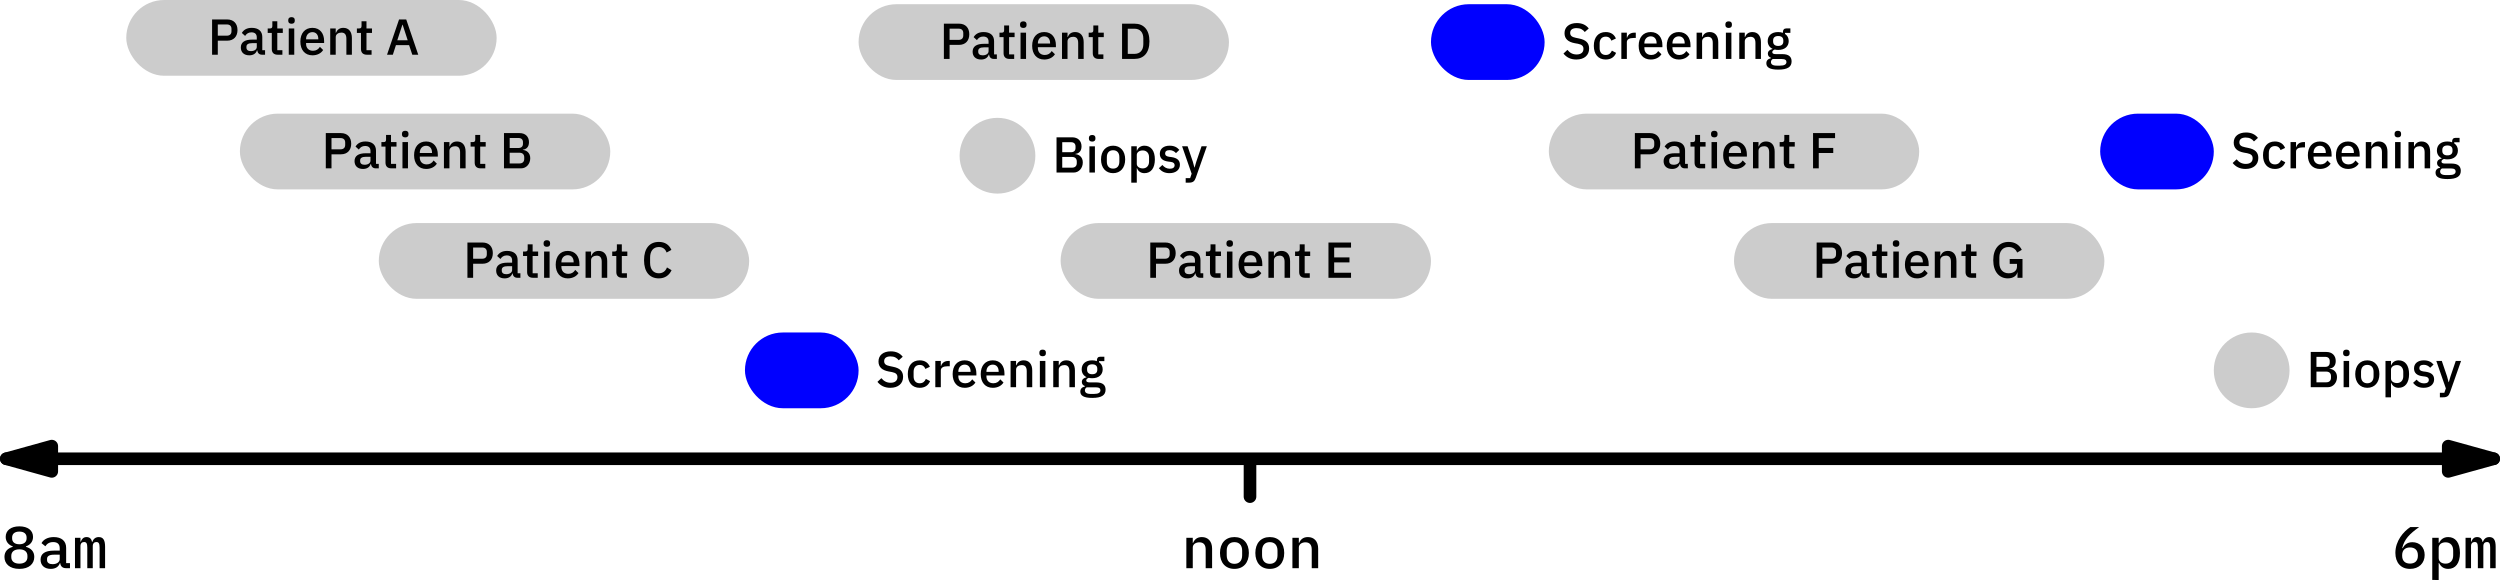 <svg height="138" viewBox="0 0 594 138" width="594" xmlns="http://www.w3.org/2000/svg"><g fill="none" fill-rule="evenodd" transform="translate(1)"><path d="m.5 109h591" stroke="#000" stroke-linecap="round" stroke-linejoin="round" stroke-width="3"/><path d="m.5 109 10.8-3v6z" stroke="#000" stroke-linecap="round" stroke-linejoin="round" stroke-width="3"/><path d="m591.5 109-10.8-3v6z" stroke="#000" stroke-linecap="round" stroke-linejoin="round" stroke-width="3"/><path d="m3.6 135.168c-2.31 0-3.542-1.218-3.542-2.842 0-1.302.798-2.072 1.974-2.394v-.112c-1.008-.35-1.68-1.134-1.68-2.254 0-1.498 1.19-2.506 3.248-2.506s3.248 1.008 3.248 2.506c0 1.12-.672 1.904-1.68 2.254v.112c1.176.322 1.974 1.092 1.974 2.394 0 1.624-1.232 2.842-3.542 2.842zm0-1.246c1.218 0 1.918-.574 1.918-1.554v-.294c0-.98-.7-1.554-1.918-1.554s-1.918.574-1.918 1.554v.294c0 .98.7 1.554 1.918 1.554zm0-4.606c1.12 0 1.722-.532 1.722-1.414v-.182c0-.882-.602-1.414-1.722-1.414s-1.722.532-1.722 1.414v.182c0 .882.602 1.414 1.722 1.414zm12.026 5.684h-.938c-.868 0-1.302-.49-1.386-1.218h-.07c-.28.868-1.036 1.386-2.17 1.386-1.47 0-2.422-.826-2.422-2.184 0-1.4 1.022-2.156 3.164-2.156h1.386v-.56c0-.966-.518-1.47-1.554-1.47-.924 0-1.47.392-1.862.994l-.91-.742c.406-.784 1.386-1.442 2.912-1.442 1.82 0 2.94.91 2.94 2.562v3.626h.91zm-4.13-.952c.98 0 1.694-.49 1.694-1.204v-1.05h-1.358c-1.12 0-1.652.35-1.652.994v.28c0 .644.504.98 1.316.98zm6.622.952h-1.302v-7.224h1.302v.938h.07c.224-.616.602-1.106 1.386-1.106.756 0 1.176.448 1.288 1.176h.056c.252-.658.686-1.176 1.554-1.176 1.106 0 1.498.812 1.498 2.31v5.082h-1.302v-4.886c0-.994-.224-1.33-.77-1.33-.49 0-.854.322-.854.98v5.236h-1.302v-4.886c0-.994-.21-1.33-.756-1.33-.504 0-.868.322-.868.98z" fill="#000"/><path d="m571.628 135.168c-2.184 0-3.486-1.47-3.486-3.808 0-2.828 1.918-5.068 3.556-6.132h2.1c-2.254 1.596-3.542 2.884-4.032 4.998l.098.028c.42-.77 1.078-1.428 2.324-1.428 1.68 0 2.912 1.176 2.912 3.038 0 1.946-1.372 3.304-3.472 3.304zm-.014-1.26c1.19 0 1.876-.672 1.876-1.848v-.14c0-1.176-.686-1.848-1.876-1.848-1.176 0-1.862.672-1.862 1.848v.14c0 1.176.686 1.848 1.862 1.848zm5.292 3.892v-10.024h1.526v1.232h.084c.42-.868 1.12-1.4 2.184-1.4 1.694 0 2.786 1.302 2.786 3.78s-1.092 3.78-2.786 3.78c-1.064 0-1.764-.532-2.184-1.4h-.084v4.032zm3.164-3.878c1.148 0 1.806-.77 1.806-1.946v-1.176c0-1.176-.658-1.946-1.806-1.946-.882 0-1.638.448-1.638 1.33v2.408c0 .882.756 1.33 1.638 1.33zm6.048 1.078h-1.302v-7.224h1.302v.938h.07c.224-.616.602-1.106 1.386-1.106.756 0 1.176.448 1.288 1.176h.056c.252-.658.686-1.176 1.554-1.176 1.106 0 1.498.812 1.498 2.31v5.082h-1.302v-4.886c0-.994-.224-1.33-.77-1.33-.49 0-.854.322-.854.98v5.236h-1.302v-4.886c0-.994-.21-1.33-.756-1.33-.504 0-.868.322-.868.98z" fill="#000"/><path d="m282.402 135h-1.526v-7.224h1.526v1.232h.07c.308-.756.896-1.4 2.086-1.4 1.456 0 2.436.994 2.436 2.744v4.648h-1.526v-4.424c0-1.148-.518-1.722-1.498-1.722-.784 0-1.568.406-1.568 1.246zm9.898.168c-2.128 0-3.43-1.47-3.43-3.78s1.302-3.78 3.43-3.78 3.43 1.47 3.43 3.78-1.302 3.78-3.43 3.78zm0-1.204c1.106 0 1.834-.686 1.834-2.03v-1.092c0-1.344-.728-2.03-1.834-2.03s-1.834.686-1.834 2.03v1.092c0 1.344.728 2.03 1.834 2.03zm8.4 1.204c-2.128 0-3.43-1.47-3.43-3.78s1.302-3.78 3.43-3.78 3.43 1.47 3.43 3.78-1.302 3.78-3.43 3.78zm0-1.204c1.106 0 1.834-.686 1.834-2.03v-1.092c0-1.344-.728-2.03-1.834-2.03s-1.834.686-1.834 2.03v1.092c0 1.344.728 2.03 1.834 2.03zm6.902 1.036h-1.526v-7.224h1.526v1.232h.07c.308-.756.896-1.4 2.086-1.4 1.456 0 2.436.994 2.436 2.744v4.648h-1.526v-4.424c0-1.148-.518-1.722-1.498-1.722-.784 0-1.568.406-1.568 1.246z" fill="#000"/><path d="m296 109.5v8.5" stroke="#000" stroke-linecap="round" stroke-width="3"/><rect fill="#ccc" height="18" rx="9" width="88" x="29"/><rect fill="#ccc" height="18" rx="9" width="88" x="89" y="53"/><rect fill="#ccc" height="18" rx="9" width="88" x="203" y="1"/><rect fill="#ccc" height="18" rx="9" width="88" x="251" y="53"/><rect fill="#ccc" height="18" rx="9" width="88" x="411" y="53"/><rect fill="#ccc" height="18" rx="9" width="88" x="367" y="27"/><rect fill="#00f" height="18" rx="9" width="27" x="339" y="1"/><rect fill="#00f" height="18" rx="9" width="27" x="176" y="79"/><rect fill="#00f" height="18" rx="9" width="27" x="498" y="27"/><rect fill="#ccc" height="18" rx="9" width="88" x="56" y="27"/><circle cx="534" cy="88" fill="#ccc" r="9"/><circle cx="236" cy="37" fill="#ccc" r="9"/><g fill="#000"><path d="m50.748 13h-1.356v-8.376h3.6c1.536 0 2.436.996 2.436 2.52s-.9 2.52-2.436 2.52h-2.244zm0-7.188v2.664h2.16c.684 0 1.092-.372 1.092-1.044v-.576c0-.672-.408-1.044-1.092-1.044zm11.232 7.188h-.732c-.684 0-1.044-.432-1.128-1.044h-.06c-.24.78-.912 1.188-1.824 1.188-1.284 0-2.016-.732-2.016-1.86 0-1.236.924-1.872 2.664-1.872h1.128v-.528c0-.756-.408-1.2-1.284-1.2-.732 0-1.176.36-1.488.852l-.78-.708c.408-.696 1.14-1.212 2.352-1.212 1.608 0 2.508.792 2.508 2.184v3.132h.66zm-3.372-.852c.804 0 1.404-.384 1.404-.996v-.9h-1.104c-.912 0-1.356.3-1.356.84v.216c0 .552.408.84 1.056.84zm7.488.852h-1.14c-.9 0-1.38-.504-1.38-1.356v-3.816h-.972v-1.068h.528c.432 0 .576-.18.576-.612v-1.092h1.176v1.704h1.308v1.068h-1.308v4.104h1.212zm2.172-7.356c-.54 0-.78-.288-.78-.684v-.204c0-.396.24-.684.78-.684s.768.288.768.684v.204c0 .396-.228.684-.768.684zm-.66 7.356v-6.24h1.308v6.24zm5.628.144c-1.776 0-2.868-1.272-2.868-3.264s1.092-3.264 2.868-3.264c1.836 0 2.772 1.38 2.772 3.108v.492h-4.284v.204c0 .96.588 1.644 1.644 1.644.768 0 1.284-.36 1.644-.936l.768.756c-.468.756-1.38 1.26-2.544 1.26zm0-5.508c-.9 0-1.512.672-1.512 1.632v.084h2.904v-.12c0-.96-.528-1.596-1.392-1.596zm5.532 5.364h-1.308v-6.24h1.308v1.032h.06c.264-.672.792-1.176 1.752-1.176 1.272 0 2.028.888 2.028 2.424v3.96h-1.308v-3.792c0-.972-.372-1.464-1.176-1.464-.684 0-1.356.348-1.356 1.08zm8.52 0h-1.14c-.9 0-1.38-.504-1.38-1.356v-3.816h-.972v-1.068h.528c.432 0 .576-.18.576-.612v-1.092h1.176v1.704h1.308v1.068h-1.308v4.104h1.212zm11.088 0h-1.416l-.756-2.268h-3.132l-.732 2.268h-1.38l2.856-8.376h1.704zm-2.508-3.432-1.2-3.696h-.06l-1.212 3.696z"/><path d="m77.766 40h-1.356v-8.376h3.6c1.536 0 2.436.996 2.436 2.52s-.9 2.52-2.436 2.52h-2.244zm0-7.188v2.664h2.16c.684 0 1.092-.372 1.092-1.044v-.576c0-.672-.408-1.044-1.092-1.044zm11.232 7.188h-.732c-.684 0-1.044-.432-1.128-1.044h-.06c-.24.78-.912 1.188-1.824 1.188-1.284 0-2.016-.732-2.016-1.86 0-1.236.924-1.872 2.664-1.872h1.128v-.528c0-.756-.408-1.2-1.284-1.2-.732 0-1.176.36-1.488.852l-.78-.708c.408-.696 1.14-1.212 2.352-1.212 1.608 0 2.508.792 2.508 2.184v3.132h.66zm-3.372-.852c.804 0 1.404-.384 1.404-.996v-.9h-1.104c-.912 0-1.356.3-1.356.84v.216c0 .552.408.84 1.056.84zm7.488.852h-1.14c-.9 0-1.38-.504-1.38-1.356v-3.816h-.972v-1.068h.528c.432 0 .576-.18.576-.612v-1.092h1.176v1.704h1.308v1.068h-1.308v4.104h1.212zm2.172-7.356c-.54 0-.78-.288-.78-.684v-.204c0-.396.24-.684.78-.684s.768.288.768.684v.204c0 .396-.228.684-.768.684zm-.66 7.356v-6.24h1.308v6.24zm5.628.144c-1.776 0-2.868-1.272-2.868-3.264s1.092-3.264 2.868-3.264c1.836 0 2.772 1.38 2.772 3.108v.492h-4.284v.204c0 .96.588 1.644 1.644 1.644.768 0 1.284-.36 1.644-.936l.768.756c-.468.756-1.38 1.26-2.544 1.26zm0-5.508c-.9 0-1.512.672-1.512 1.632v.084h2.904v-.12c0-.96-.528-1.596-1.392-1.596zm5.532 5.364h-1.308v-6.24h1.308v1.032h.06c.264-.672.792-1.176 1.752-1.176 1.272 0 2.028.888 2.028 2.424v3.96h-1.308v-3.792c0-.972-.372-1.464-1.176-1.464-.684 0-1.356.348-1.356 1.08zm8.52 0h-1.14c-.9 0-1.38-.504-1.38-1.356v-3.816h-.972v-1.068h.528c.432 0 .576-.18.576-.612v-1.092h1.176v1.704h1.308v1.068h-1.308v4.104h1.212zm4.44 0v-8.376h3.708c1.38 0 2.232.852 2.232 2.16 0 1.26-.768 1.716-1.452 1.776v.072c.684.024 1.752.552 1.752 1.956 0 1.356-.924 2.412-2.16 2.412zm1.356-3.708v2.544h2.328c.696 0 1.128-.384 1.128-1.068v-.408c0-.684-.432-1.068-1.128-1.068zm0-3.504v2.376h2.1c.66 0 1.056-.36 1.056-.996v-.384c0-.636-.396-.996-1.056-.996z"/><path d="m111.416 66h-1.356v-8.376h3.6c1.536 0 2.436.996 2.436 2.52s-.9 2.52-2.436 2.52h-2.244zm0-7.188v2.664h2.16c.684 0 1.092-.372 1.092-1.044v-.576c0-.672-.408-1.044-1.092-1.044zm11.232 7.188h-.732c-.684 0-1.044-.432-1.128-1.044h-.06c-.24.78-.912 1.188-1.824 1.188-1.284 0-2.016-.732-2.016-1.86 0-1.236.924-1.872 2.664-1.872h1.128v-.528c0-.756-.408-1.2-1.284-1.2-.732 0-1.176.36-1.488.852l-.78-.708c.408-.696 1.14-1.212 2.352-1.212 1.608 0 2.508.792 2.508 2.184v3.132h.66zm-3.372-.852c.804 0 1.404-.384 1.404-.996v-.9h-1.104c-.912 0-1.356.3-1.356.84v.216c0 .552.408.84 1.056.84zm7.488.852h-1.14c-.9 0-1.38-.504-1.38-1.356v-3.816h-.972v-1.068h.528c.432 0 .576-.18.576-.612v-1.092h1.176v1.704h1.308v1.068h-1.308v4.104h1.212zm2.172-7.356c-.54 0-.78-.288-.78-.684v-.204c0-.396.24-.684.78-.684s.768.288.768.684v.204c0 .396-.228.684-.768.684zm-.66 7.356v-6.24h1.308v6.24zm5.628.144c-1.776 0-2.868-1.272-2.868-3.264s1.092-3.264 2.868-3.264c1.836 0 2.772 1.38 2.772 3.108v.492h-4.284v.204c0 .96.588 1.644 1.644 1.644.768 0 1.284-.36 1.644-.936l.768.756c-.468.756-1.38 1.26-2.544 1.26zm0-5.508c-.9 0-1.512.672-1.512 1.632v.084h2.904v-.12c0-.96-.528-1.596-1.392-1.596zm5.532 5.364h-1.308v-6.24h1.308v1.032h.06c.264-.672.792-1.176 1.752-1.176 1.272 0 2.028.888 2.028 2.424v3.96h-1.308v-3.792c0-.972-.372-1.464-1.176-1.464-.684 0-1.356.348-1.356 1.08zm8.52 0h-1.14c-.9 0-1.38-.504-1.38-1.356v-3.816h-.972v-1.068h.528c.432 0 .576-.18.576-.612v-1.092h1.176v1.704h1.308v1.068h-1.308v4.104h1.212zm7.584.144c-2.184 0-3.516-1.524-3.516-4.332s1.332-4.332 3.516-4.332c1.452 0 2.424.648 2.988 1.896l-1.14.624c-.288-.792-.876-1.308-1.848-1.308-1.284 0-2.076.936-2.076 2.484v1.272c0 1.548.792 2.484 2.076 2.484.996 0 1.632-.576 1.932-1.392l1.092.66c-.564 1.212-1.572 1.944-3.024 1.944z"/><path d="m210.54 92.144c-1.404 0-2.364-.552-3.06-1.416l.936-.876c.588.72 1.284 1.092 2.196 1.092 1.068 0 1.62-.528 1.62-1.332 0-.648-.336-1.02-1.308-1.212l-.744-.132c-1.62-.3-2.448-1.056-2.448-2.388 0-1.488 1.152-2.4 2.928-2.4 1.26 0 2.184.456 2.832 1.284l-.948.84c-.432-.564-1.032-.924-1.956-.924-.96 0-1.512.396-1.512 1.128 0 .696.432.996 1.332 1.176l.744.156c1.668.324 2.424 1.068 2.424 2.4 0 1.56-1.116 2.604-3.036 2.604zm6.984 0c-1.8 0-2.832-1.272-2.832-3.264s1.032-3.264 2.832-3.264c1.248 0 2.04.612 2.412 1.536l-1.08.504c-.18-.576-.624-.948-1.332-.948-.96 0-1.452.66-1.452 1.62v1.116c0 .96.492 1.62 1.452 1.62.756 0 1.2-.408 1.464-1.032l.996.528c-.408 1.02-1.26 1.584-2.46 1.584zm5.016-.144h-1.308v-6.24h1.308v1.2h.06c.18-.636.72-1.2 1.716-1.2h.348v1.26h-.516c-1.032 0-1.608.348-1.608.996zm5.676.144c-1.776 0-2.868-1.272-2.868-3.264s1.092-3.264 2.868-3.264c1.836 0 2.772 1.38 2.772 3.108v.492h-4.284v.204c0 .96.588 1.644 1.644 1.644.768 0 1.284-.36 1.644-.936l.768.756c-.468.756-1.38 1.26-2.544 1.26zm0-5.508c-.9 0-1.512.672-1.512 1.632v.084h2.904v-.12c0-.96-.528-1.596-1.392-1.596zm6.672 5.508c-1.776 0-2.868-1.272-2.868-3.264s1.092-3.264 2.868-3.264c1.836 0 2.772 1.38 2.772 3.108v.492h-4.284v.204c0 .96.588 1.644 1.644 1.644.768 0 1.284-.36 1.644-.936l.768.756c-.468.756-1.38 1.26-2.544 1.26zm0-5.508c-.9 0-1.512.672-1.512 1.632v.084h2.904v-.12c0-.96-.528-1.596-1.392-1.596zm5.532 5.364h-1.308v-6.24h1.308v1.032h.06c.264-.672.792-1.176 1.752-1.176 1.272 0 2.028.888 2.028 2.424v3.96h-1.308v-3.792c0-.972-.372-1.464-1.176-1.464-.684 0-1.356.348-1.356 1.08zm6.312-7.356c-.54 0-.78-.288-.78-.684v-.204c0-.396.24-.684.78-.684s.768.288.768.684v.204c0 .396-.228.684-.768.684zm-.66 7.356v-6.24h1.308v6.24zm4.488 0h-1.308v-6.24h1.308v1.032h.06c.264-.672.792-1.176 1.752-1.176 1.272 0 2.028.888 2.028 2.424v3.96h-1.308v-3.792c0-.972-.372-1.464-1.176-1.464-.684 0-1.356.348-1.356 1.08zm11.124.588c0 1.296-.924 1.956-3.168 1.956-2.04 0-2.832-.552-2.832-1.5 0-.684.408-1.056 1.068-1.2v-.132c-.456-.144-.708-.492-.708-.96 0-.648.504-.96 1.104-1.104v-.048c-.732-.348-1.14-1.008-1.14-1.848 0-1.272.9-2.136 2.484-2.136.42 0 .804.06 1.128.192v-.168c0-.552.264-.888.816-.888h.96v1.056h-1.272v.252c.564.372.876.972.876 1.692 0 1.26-.912 2.112-2.496 2.112-.3 0-.588-.036-.816-.096-.312.108-.6.312-.6.624 0 .336.324.468.876.468h1.536c1.536 0 2.184.648 2.184 1.728zm-1.224.144c0-.432-.288-.708-1.14-.708h-2.112c-.288.168-.432.42-.432.72 0 .504.372.852 1.344.852h.816c1.02 0 1.524-.288 1.524-.864zm-1.956-3.816c.768 0 1.212-.348 1.212-1.056v-.24c0-.708-.444-1.056-1.212-1.056s-1.212.348-1.212 1.056v.24c0 .708.444 1.056 1.212 1.056z"/><path d="m373.54 14.144c-1.404 0-2.364-.552-3.06-1.416l.936-.876c.588.72 1.284 1.092 2.196 1.092 1.068 0 1.62-.528 1.62-1.332 0-.648-.336-1.02-1.308-1.212l-.744-.132c-1.62-.3-2.448-1.056-2.448-2.388 0-1.488 1.152-2.4 2.928-2.4 1.26 0 2.184.456 2.832 1.284l-.948.84c-.432-.564-1.032-.924-1.956-.924-.96 0-1.512.396-1.512 1.128 0 .696.432.996 1.332 1.176l.744.156c1.668.324 2.424 1.068 2.424 2.4 0 1.56-1.116 2.604-3.036 2.604zm6.984 0c-1.8 0-2.832-1.272-2.832-3.264s1.032-3.264 2.832-3.264c1.248 0 2.04.612 2.412 1.536l-1.08.504c-.18-.576-.624-.948-1.332-.948-.96 0-1.452.66-1.452 1.62v1.116c0 .96.492 1.62 1.452 1.62.756 0 1.2-.408 1.464-1.032l.996.528c-.408 1.02-1.26 1.584-2.46 1.584zm5.016-.144h-1.308v-6.24h1.308v1.2h.06c.18-.636.72-1.2 1.716-1.2h.348v1.26h-.516c-1.032 0-1.608.348-1.608.996zm5.676.144c-1.776 0-2.868-1.272-2.868-3.264s1.092-3.264 2.868-3.264c1.836 0 2.772 1.38 2.772 3.108v.492h-4.284v.204c0 .96.588 1.644 1.644 1.644.768 0 1.284-.36 1.644-.936l.768.756c-.468.756-1.38 1.26-2.544 1.26zm0-5.508c-.9 0-1.512.672-1.512 1.632v.084h2.904v-.12c0-.96-.528-1.596-1.392-1.596zm6.672 5.508c-1.776 0-2.868-1.272-2.868-3.264s1.092-3.264 2.868-3.264c1.836 0 2.772 1.38 2.772 3.108v.492h-4.284v.204c0 .96.588 1.644 1.644 1.644.768 0 1.284-.36 1.644-.936l.768.756c-.468.756-1.38 1.26-2.544 1.26zm0-5.508c-.9 0-1.512.672-1.512 1.632v.084h2.904v-.12c0-.96-.528-1.596-1.392-1.596zm5.532 5.364h-1.308v-6.24h1.308v1.032h.06c.264-.672.792-1.176 1.752-1.176 1.272 0 2.028.888 2.028 2.424v3.96h-1.308v-3.792c0-.972-.372-1.464-1.176-1.464-.684 0-1.356.348-1.356 1.08zm6.312-7.356c-.54 0-.78-.288-.78-.684v-.204c0-.396.24-.684.78-.684s.768.288.768.684v.204c0 .396-.228.684-.768.684zm-.66 7.356v-6.24h1.308v6.24zm4.488 0h-1.308v-6.24h1.308v1.032h.06c.264-.672.792-1.176 1.752-1.176 1.272 0 2.028.888 2.028 2.424v3.96h-1.308v-3.792c0-.972-.372-1.464-1.176-1.464-.684 0-1.356.348-1.356 1.08zm11.124.588c0 1.296-.924 1.956-3.168 1.956-2.04 0-2.832-.552-2.832-1.5 0-.684.408-1.056 1.068-1.2v-.132c-.456-.144-.708-.492-.708-.96 0-.648.504-.96 1.104-1.104v-.048c-.732-.348-1.14-1.008-1.14-1.848 0-1.272.9-2.136 2.484-2.136.42 0 .804.06 1.128.192v-.168c0-.552.264-.888.816-.888h.96v1.056h-1.272v.252c.564.372.876.972.876 1.692 0 1.26-.912 2.112-2.496 2.112-.3 0-.588-.036-.816-.096-.312.108-.6.312-.6.624 0 .336.324.468.876.468h1.536c1.536 0 2.184.648 2.184 1.728zm-1.224.144c0-.432-.288-.708-1.14-.708h-2.112c-.288.168-.432.42-.432.72 0 .504.372.852 1.344.852h.816c1.02 0 1.524-.288 1.524-.864zm-1.956-3.816c.768 0 1.212-.348 1.212-1.056v-.24c0-.708-.444-1.056-1.212-1.056s-1.212.348-1.212 1.056v.24c0 .708.444 1.056 1.212 1.056z"/><path d="m532.54 40.144c-1.404 0-2.364-.552-3.06-1.416l.936-.876c.588.72 1.284 1.092 2.196 1.092 1.068 0 1.62-.528 1.62-1.332 0-.648-.336-1.02-1.308-1.212l-.744-.132c-1.62-.3-2.448-1.056-2.448-2.388 0-1.488 1.152-2.4 2.928-2.4 1.26 0 2.184.456 2.832 1.284l-.948.84c-.432-.564-1.032-.924-1.956-.924-.96 0-1.512.396-1.512 1.128 0 .696.432.996 1.332 1.176l.744.156c1.668.324 2.424 1.068 2.424 2.4 0 1.56-1.116 2.604-3.036 2.604zm6.984 0c-1.8 0-2.832-1.272-2.832-3.264s1.032-3.264 2.832-3.264c1.248 0 2.04.612 2.412 1.536l-1.08.504c-.18-.576-.624-.948-1.332-.948-.96 0-1.452.66-1.452 1.62v1.116c0 .96.492 1.62 1.452 1.62.756 0 1.2-.408 1.464-1.032l.996.528c-.408 1.02-1.26 1.584-2.46 1.584zm5.016-.144h-1.308v-6.24h1.308v1.2h.06c.18-.636.72-1.2 1.716-1.2h.348v1.26h-.516c-1.032 0-1.608.348-1.608.996zm5.676.144c-1.776 0-2.868-1.272-2.868-3.264s1.092-3.264 2.868-3.264c1.836 0 2.772 1.38 2.772 3.108v.492h-4.284v.204c0 .96.588 1.644 1.644 1.644.768 0 1.284-.36 1.644-.936l.768.756c-.468.756-1.38 1.26-2.544 1.26zm0-5.508c-.9 0-1.512.672-1.512 1.632v.084h2.904v-.12c0-.96-.528-1.596-1.392-1.596zm6.672 5.508c-1.776 0-2.868-1.272-2.868-3.264s1.092-3.264 2.868-3.264c1.836 0 2.772 1.38 2.772 3.108v.492h-4.284v.204c0 .96.588 1.644 1.644 1.644.768 0 1.284-.36 1.644-.936l.768.756c-.468.756-1.38 1.26-2.544 1.26zm0-5.508c-.9 0-1.512.672-1.512 1.632v.084h2.904v-.12c0-.96-.528-1.596-1.392-1.596zm5.532 5.364h-1.308v-6.24h1.308v1.032h.06c.264-.672.792-1.176 1.752-1.176 1.272 0 2.028.888 2.028 2.424v3.96h-1.308v-3.792c0-.972-.372-1.464-1.176-1.464-.684 0-1.356.348-1.356 1.08zm6.312-7.356c-.54 0-.78-.288-.78-.684v-.204c0-.396.24-.684.78-.684s.768.288.768.684v.204c0 .396-.228.684-.768.684zm-.66 7.356v-6.24h1.308v6.24zm4.488 0h-1.308v-6.24h1.308v1.032h.06c.264-.672.792-1.176 1.752-1.176 1.272 0 2.028.888 2.028 2.424v3.96h-1.308v-3.792c0-.972-.372-1.464-1.176-1.464-.684 0-1.356.348-1.356 1.08zm11.124.588c0 1.296-.924 1.956-3.168 1.956-2.04 0-2.832-.552-2.832-1.5 0-.684.408-1.056 1.068-1.2v-.132c-.456-.144-.708-.492-.708-.96 0-.648.504-.96 1.104-1.104v-.048c-.732-.348-1.14-1.008-1.14-1.848 0-1.272.9-2.136 2.484-2.136.42 0 .804.06 1.128.192v-.168c0-.552.264-.888.816-.888h.96v1.056h-1.272v.252c.564.372.876.972.876 1.692 0 1.26-.912 2.112-2.496 2.112-.3 0-.588-.036-.816-.096-.312.108-.6.312-.6.624 0 .336.324.468.876.468h1.536c1.536 0 2.184.648 2.184 1.728zm-1.224.144c0-.432-.288-.708-1.14-.708h-2.112c-.288.168-.432.42-.432.72 0 .504.372.852 1.344.852h.816c1.02 0 1.524-.288 1.524-.864zm-1.956-3.816c.768 0 1.212-.348 1.212-1.056v-.24c0-.708-.444-1.056-1.212-1.056s-1.212.348-1.212 1.056v.24c0 .708.444 1.056 1.212 1.056z"/><path d="m548.032 92v-8.376h3.708c1.38 0 2.232.852 2.232 2.16 0 1.26-.768 1.716-1.452 1.776v.072c.684.024 1.752.552 1.752 1.956 0 1.356-.924 2.412-2.16 2.412zm1.356-3.708v2.544h2.328c.696 0 1.128-.384 1.128-1.068v-.408c0-.684-.432-1.068-1.128-1.068zm0-3.504v2.376h2.1c.66 0 1.056-.36 1.056-.996v-.384c0-.636-.396-.996-1.056-.996zm7.116-.144c-.54 0-.78-.288-.78-.684v-.204c0-.396.24-.684.78-.684s.768.288.768.684v.204c0 .396-.228.684-.768.684zm-.66 7.356v-6.24h1.308v6.24zm5.628.144c-1.74 0-2.868-1.272-2.868-3.264s1.128-3.264 2.868-3.264 2.868 1.272 2.868 3.264-1.128 3.264-2.868 3.264zm0-1.08c.888 0 1.488-.552 1.488-1.656v-1.056c0-1.104-.6-1.656-1.488-1.656s-1.488.552-1.488 1.656v1.056c0 1.104.6 1.656 1.488 1.656zm4.32 3.336v-8.64h1.308v1.032h.06c.264-.744.924-1.176 1.752-1.176 1.572 0 2.484 1.212 2.484 3.264s-.912 3.264-2.484 3.264c-.828 0-1.488-.444-1.752-1.176h-.06v3.432zm2.724-3.384c.9 0 1.5-.636 1.5-1.596v-1.08c0-.96-.6-1.596-1.5-1.596-.792 0-1.416.432-1.416 1.068v2.136c0 .636.624 1.068 1.416 1.068zm6.36 1.128c-1.176 0-1.944-.444-2.532-1.176l.84-.768c.456.552 1.02.888 1.764.888.756 0 1.14-.312 1.14-.84 0-.396-.24-.696-.888-.78l-.576-.072c-1.272-.156-2.052-.708-2.052-1.86 0-1.212.948-1.92 2.316-1.92 1.128 0 1.764.372 2.328.996l-.804.768c-.324-.384-.852-.708-1.524-.708-.72 0-1.056.312-1.056.78 0 .48.3.696.96.804l.576.072c1.368.204 1.98.804 1.98 1.812 0 1.2-.972 2.004-2.472 2.004zm6.36-2.712 1.248-3.672h1.26l-2.628 7.476c-.3.84-.672 1.164-1.644 1.164h-.756v-1.068h1.056l.36-1.056-2.268-6.516h1.308l1.248 3.672.36 1.356h.06z"/><path d="m250.032 41v-8.376h3.708c1.38 0 2.232.852 2.232 2.16 0 1.26-.768 1.716-1.452 1.776v.072c.684.024 1.752.552 1.752 1.956 0 1.356-.924 2.412-2.16 2.412zm1.356-3.708v2.544h2.328c.696 0 1.128-.384 1.128-1.068v-.408c0-.684-.432-1.068-1.128-1.068zm0-3.504v2.376h2.1c.66 0 1.056-.36 1.056-.996v-.384c0-.636-.396-.996-1.056-.996zm7.116-.144c-.54 0-.78-.288-.78-.684v-.204c0-.396.24-.684.78-.684s.768.288.768.684v.204c0 .396-.228.684-.768.684zm-.66 7.356v-6.24h1.308v6.24zm5.628.144c-1.74 0-2.868-1.272-2.868-3.264s1.128-3.264 2.868-3.264 2.868 1.272 2.868 3.264-1.128 3.264-2.868 3.264zm0-1.08c.888 0 1.488-.552 1.488-1.656v-1.056c0-1.104-.6-1.656-1.488-1.656s-1.488.552-1.488 1.656v1.056c0 1.104.6 1.656 1.488 1.656zm4.32 3.336v-8.64h1.308v1.032h.06c.264-.744.924-1.176 1.752-1.176 1.572 0 2.484 1.212 2.484 3.264s-.912 3.264-2.484 3.264c-.828 0-1.488-.444-1.752-1.176h-.06v3.432zm2.724-3.384c.9 0 1.5-.636 1.5-1.596v-1.08c0-.96-.6-1.596-1.5-1.596-.792 0-1.416.432-1.416 1.068v2.136c0 .636.624 1.068 1.416 1.068zm6.36 1.128c-1.176 0-1.944-.444-2.532-1.176l.84-.768c.456.552 1.02.888 1.764.888.756 0 1.14-.312 1.14-.84 0-.396-.24-.696-.888-.78l-.576-.072c-1.272-.156-2.052-.708-2.052-1.86 0-1.212.948-1.92 2.316-1.92 1.128 0 1.764.372 2.328.996l-.804.768c-.324-.384-.852-.708-1.524-.708-.72 0-1.056.312-1.056.78 0 .48.3.696.96.804l.576.072c1.368.204 1.98.804 1.98 1.812 0 1.2-.972 2.004-2.472 2.004zm6.36-2.712 1.248-3.672h1.26l-2.628 7.476c-.3.84-.672 1.164-1.644 1.164h-.756v-1.068h1.056l.36-1.056-2.268-6.516h1.308l1.248 3.672.36 1.356h.06z"/><path d="m224.622 14h-1.356v-8.376h3.6c1.536 0 2.436.996 2.436 2.52s-.9 2.52-2.436 2.52h-2.244zm0-7.188v2.664h2.16c.684 0 1.092-.372 1.092-1.044v-.576c0-.672-.408-1.044-1.092-1.044zm11.232 7.188h-.732c-.684 0-1.044-.432-1.128-1.044h-.06c-.24.78-.912 1.188-1.824 1.188-1.284 0-2.016-.732-2.016-1.86 0-1.236.924-1.872 2.664-1.872h1.128v-.528c0-.756-.408-1.2-1.284-1.2-.732 0-1.176.36-1.488.852l-.78-.708c.408-.696 1.14-1.212 2.352-1.212 1.608 0 2.508.792 2.508 2.184v3.132h.66zm-3.372-.852c.804 0 1.404-.384 1.404-.996v-.9h-1.104c-.912 0-1.356.3-1.356.84v.216c0 .552.408.84 1.056.84zm7.488.852h-1.14c-.9 0-1.38-.504-1.38-1.356v-3.816h-.972v-1.068h.528c.432 0 .576-.18.576-.612v-1.092h1.176v1.704h1.308v1.068h-1.308v4.104h1.212zm2.172-7.356c-.54 0-.78-.288-.78-.684v-.204c0-.396.24-.684.78-.684s.768.288.768.684v.204c0 .396-.228.684-.768.684zm-.66 7.356v-6.24h1.308v6.24zm5.628.144c-1.776 0-2.868-1.272-2.868-3.264s1.092-3.264 2.868-3.264c1.836 0 2.772 1.38 2.772 3.108v.492h-4.284v.204c0 .96.588 1.644 1.644 1.644.768 0 1.284-.36 1.644-.936l.768.756c-.468.756-1.38 1.26-2.544 1.26zm0-5.508c-.9 0-1.512.672-1.512 1.632v.084h2.904v-.12c0-.96-.528-1.596-1.392-1.596zm5.532 5.364h-1.308v-6.24h1.308v1.032h.06c.264-.672.792-1.176 1.752-1.176 1.272 0 2.028.888 2.028 2.424v3.96h-1.308v-3.792c0-.972-.372-1.464-1.176-1.464-.684 0-1.356.348-1.356 1.08zm8.52 0h-1.14c-.9 0-1.38-.504-1.38-1.356v-3.816h-.972v-1.068h.528c.432 0 .576-.18.576-.612v-1.092h1.176v1.704h1.308v1.068h-1.308v4.104h1.212zm4.44 0v-8.376h2.964c2.136 0 3.54 1.392 3.54 4.188s-1.404 4.188-3.54 4.188zm1.356-1.2h1.608c1.248 0 2.088-.804 2.088-2.316v-1.344c0-1.512-.84-2.316-2.088-2.316h-1.608z"/><path d="m273.662 66h-1.356v-8.376h3.6c1.536 0 2.436.996 2.436 2.52s-.9 2.52-2.436 2.52h-2.244zm0-7.188v2.664h2.16c.684 0 1.092-.372 1.092-1.044v-.576c0-.672-.408-1.044-1.092-1.044zm11.232 7.188h-.732c-.684 0-1.044-.432-1.128-1.044h-.06c-.24.78-.912 1.188-1.824 1.188-1.284 0-2.016-.732-2.016-1.86 0-1.236.924-1.872 2.664-1.872h1.128v-.528c0-.756-.408-1.2-1.284-1.2-.732 0-1.176.36-1.488.852l-.78-.708c.408-.696 1.14-1.212 2.352-1.212 1.608 0 2.508.792 2.508 2.184v3.132h.66zm-3.372-.852c.804 0 1.404-.384 1.404-.996v-.9h-1.104c-.912 0-1.356.3-1.356.84v.216c0 .552.408.84 1.056.84zm7.488.852h-1.14c-.9 0-1.38-.504-1.38-1.356v-3.816h-.972v-1.068h.528c.432 0 .576-.18.576-.612v-1.092h1.176v1.704h1.308v1.068h-1.308v4.104h1.212zm2.172-7.356c-.54 0-.78-.288-.78-.684v-.204c0-.396.24-.684.78-.684s.768.288.768.684v.204c0 .396-.228.684-.768.684zm-.66 7.356v-6.24h1.308v6.24zm5.628.144c-1.776 0-2.868-1.272-2.868-3.264s1.092-3.264 2.868-3.264c1.836 0 2.772 1.38 2.772 3.108v.492h-4.284v.204c0 .96.588 1.644 1.644 1.644.768 0 1.284-.36 1.644-.936l.768.756c-.468.756-1.38 1.26-2.544 1.26zm0-5.508c-.9 0-1.512.672-1.512 1.632v.084h2.904v-.12c0-.96-.528-1.596-1.392-1.596zm5.532 5.364h-1.308v-6.24h1.308v1.032h.06c.264-.672.792-1.176 1.752-1.176 1.272 0 2.028.888 2.028 2.424v3.96h-1.308v-3.792c0-.972-.372-1.464-1.176-1.464-.684 0-1.356.348-1.356 1.08zm8.52 0h-1.14c-.9 0-1.38-.504-1.38-1.356v-3.816h-.972v-1.068h.528c.432 0 .576-.18.576-.612v-1.092h1.176v1.704h1.308v1.068h-1.308v4.104h1.212zm9.804 0h-5.364v-8.376h5.364v1.2h-4.008v2.328h3.636v1.2h-3.636v2.448h4.008z"/><path d="m388.8 40h-1.356v-8.376h3.6c1.536 0 2.436.996 2.436 2.52s-.9 2.52-2.436 2.52h-2.244zm0-7.188v2.664h2.16c.684 0 1.092-.372 1.092-1.044v-.576c0-.672-.408-1.044-1.092-1.044zm11.232 7.188h-.732c-.684 0-1.044-.432-1.128-1.044h-.06c-.24.78-.912 1.188-1.824 1.188-1.284 0-2.016-.732-2.016-1.86 0-1.236.924-1.872 2.664-1.872h1.128v-.528c0-.756-.408-1.2-1.284-1.2-.732 0-1.176.36-1.488.852l-.78-.708c.408-.696 1.14-1.212 2.352-1.212 1.608 0 2.508.792 2.508 2.184v3.132h.66zm-3.372-.852c.804 0 1.404-.384 1.404-.996v-.9h-1.104c-.912 0-1.356.3-1.356.84v.216c0 .552.408.84 1.056.84zm7.488.852h-1.14c-.9 0-1.38-.504-1.38-1.356v-3.816h-.972v-1.068h.528c.432 0 .576-.18.576-.612v-1.092h1.176v1.704h1.308v1.068h-1.308v4.104h1.212zm2.172-7.356c-.54 0-.78-.288-.78-.684v-.204c0-.396.24-.684.78-.684s.768.288.768.684v.204c0 .396-.228.684-.768.684zm-.66 7.356v-6.24h1.308v6.24zm5.628.144c-1.776 0-2.868-1.272-2.868-3.264s1.092-3.264 2.868-3.264c1.836 0 2.772 1.38 2.772 3.108v.492h-4.284v.204c0 .96.588 1.644 1.644 1.644.768 0 1.284-.36 1.644-.936l.768.756c-.468.756-1.38 1.26-2.544 1.26zm0-5.508c-.9 0-1.512.672-1.512 1.632v.084h2.904v-.12c0-.96-.528-1.596-1.392-1.596zm5.532 5.364h-1.308v-6.24h1.308v1.032h.06c.264-.672.792-1.176 1.752-1.176 1.272 0 2.028.888 2.028 2.424v3.96h-1.308v-3.792c0-.972-.372-1.464-1.176-1.464-.684 0-1.356.348-1.356 1.08zm8.52 0h-1.14c-.9 0-1.38-.504-1.38-1.356v-3.816h-.972v-1.068h.528c.432 0 .576-.18.576-.612v-1.092h1.176v1.704h1.308v1.068h-1.308v4.104h1.212zm5.796 0h-1.356v-8.376h5.232v1.2h-3.876v2.328h3.444v1.2h-3.444z"/><path d="m431.99 66h-1.356v-8.376h3.6c1.536 0 2.436.996 2.436 2.52s-.9 2.52-2.436 2.52h-2.244zm0-7.188v2.664h2.16c.684 0 1.092-.372 1.092-1.044v-.576c0-.672-.408-1.044-1.092-1.044zm11.232 7.188h-.732c-.684 0-1.044-.432-1.128-1.044h-.06c-.24.78-.912 1.188-1.824 1.188-1.284 0-2.016-.732-2.016-1.86 0-1.236.924-1.872 2.664-1.872h1.128v-.528c0-.756-.408-1.2-1.284-1.2-.732 0-1.176.36-1.488.852l-.78-.708c.408-.696 1.14-1.212 2.352-1.212 1.608 0 2.508.792 2.508 2.184v3.132h.66zm-3.372-.852c.804 0 1.404-.384 1.404-.996v-.9h-1.104c-.912 0-1.356.3-1.356.84v.216c0 .552.408.84 1.056.84zm7.488.852h-1.14c-.9 0-1.38-.504-1.38-1.356v-3.816h-.972v-1.068h.528c.432 0 .576-.18.576-.612v-1.092h1.176v1.704h1.308v1.068h-1.308v4.104h1.212zm2.172-7.356c-.54 0-.78-.288-.78-.684v-.204c0-.396.24-.684.78-.684s.768.288.768.684v.204c0 .396-.228.684-.768.684zm-.66 7.356v-6.24h1.308v6.24zm5.628.144c-1.776 0-2.868-1.272-2.868-3.264s1.092-3.264 2.868-3.264c1.836 0 2.772 1.38 2.772 3.108v.492h-4.284v.204c0 .96.588 1.644 1.644 1.644.768 0 1.284-.36 1.644-.936l.768.756c-.468.756-1.38 1.26-2.544 1.26zm0-5.508c-.9 0-1.512.672-1.512 1.632v.084h2.904v-.12c0-.96-.528-1.596-1.392-1.596zm5.532 5.364h-1.308v-6.24h1.308v1.032h.06c.264-.672.792-1.176 1.752-1.176 1.272 0 2.028.888 2.028 2.424v3.96h-1.308v-3.792c0-.972-.372-1.464-1.176-1.464-.684 0-1.356.348-1.356 1.08zm8.52 0h-1.14c-.9 0-1.38-.504-1.38-1.356v-3.816h-.972v-1.068h.528c.432 0 .576-.18.576-.612v-1.092h1.176v1.704h1.308v1.068h-1.308v4.104h1.212zm9.828 0v-1.272h-.048c-.168.804-.984 1.416-2.256 1.416-1.992 0-3.456-1.524-3.456-4.332 0-2.796 1.464-4.332 3.66-4.332 1.5 0 2.544.708 3.12 1.884l-1.104.648c-.324-.78-.996-1.32-2.016-1.32-1.32 0-2.208.9-2.208 2.436v1.368c0 1.536.888 2.436 2.208 2.436 1.056 0 1.98-.54 1.98-1.584v-.648h-1.728v-1.164h3.036v4.464z"/></g></g></svg>